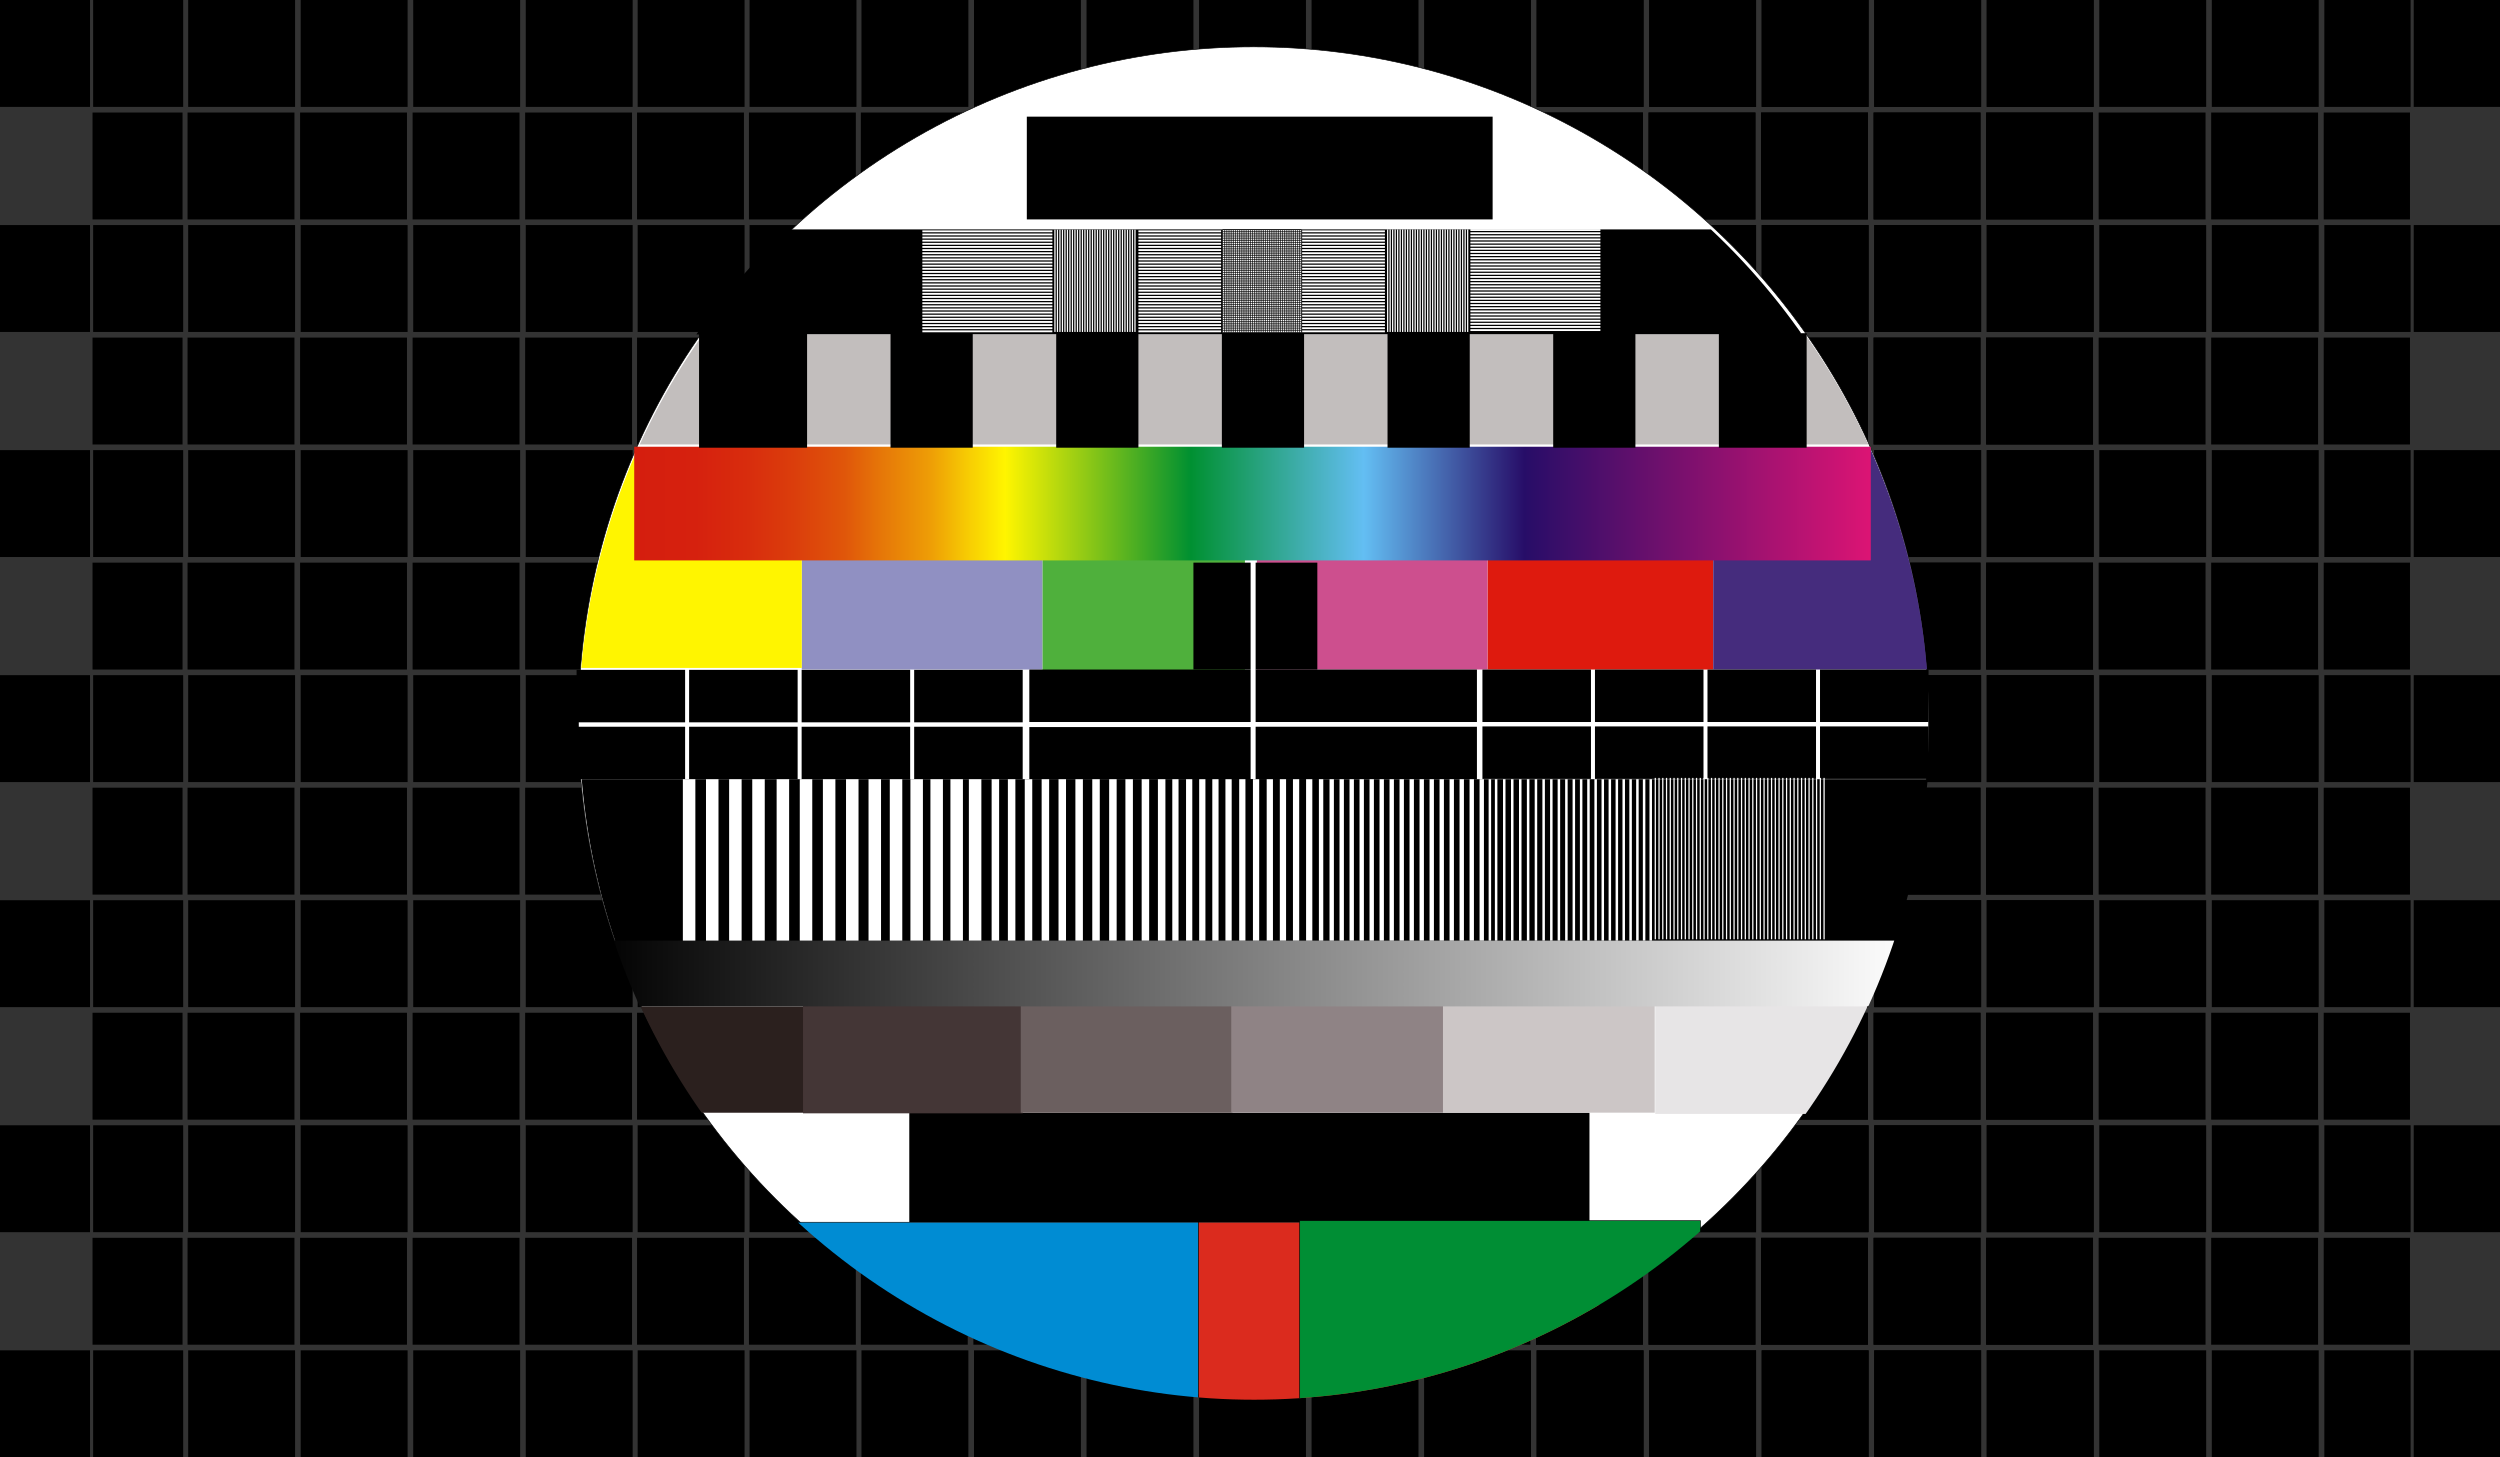 <svg id="Layer_1" data-name="Layer 1" xmlns="http://www.w3.org/2000/svg" xmlns:xlink="http://www.w3.org/1999/xlink" viewBox="0 0 3999 2331"><rect x="0" y="0" width="3999" height="2331" fill="#333333" stroke="none"/><defs><style>.cls-1,.cls-25,.cls-26,.cls-27,.cls-28,.cls-29,.cls-30,.cls-31,.cls-33{fill:none;}.cls-2,.cls-32{fill:#fff;}.cls-14,.cls-15,.cls-16,.cls-2,.cls-33{stroke:#000;}.cls-14,.cls-15,.cls-16,.cls-2,.cls-25,.cls-26,.cls-27,.cls-28,.cls-29,.cls-30,.cls-31,.cls-33{stroke-miterlimit:10;}.cls-3{clip-path:url(#clip-path);}.cls-4{clip-path:url(#clip-path-2);}.cls-5{clip-path:url(#clip-path-3);}.cls-6{fill:#9090c2;}.cls-7{fill:#fff500;}.cls-8{fill:#de1a0e;}.cls-9{fill:#452c7d;}.cls-10{fill:#4fb03c;}.cls-11{fill:#cd4f8e;}.cls-12{fill:url(#linear-gradient);}.cls-13{fill:#c2bebd;}.cls-14{fill:#008cd3;}.cls-15{fill:#db2b1e;}.cls-16{fill:#008e34;}.cls-17{fill:#2b201e;}.cls-18{fill:#443636;}.cls-19{fill:#6b5f5f;}.cls-20{fill:#8f8385;}.cls-21{fill:#ccc6c6;}.cls-22{fill:#e7e5e6;}.cls-23{clip-path:url(#clip-path-7);}.cls-24{fill:url(#linear-gradient-2);}.cls-25,.cls-26,.cls-27,.cls-28,.cls-29,.cls-30,.cls-31{stroke:#fff;}.cls-25{stroke-width:20px;}.cls-26{stroke-width:12px;}.cls-27{stroke-width:10px;}.cls-28{stroke-width:7px;}.cls-29{stroke-width:4px;}.cls-30{stroke-width:2px;}.cls-31{stroke-width:3px;}</style><clipPath id="clip-path" transform="translate(84.7 78.3)"><circle class="cls-1" cx="1922.3" cy="1080.7" r="1080"/></clipPath><clipPath id="clip-path-2" transform="translate(84.7 78.3)"><circle class="cls-1" cx="1913.5" cy="1076.7" r="1080"/></clipPath><clipPath id="clip-path-3" transform="translate(84.7 78.3)"><circle class="cls-1" cx="1921.3" cy="1080.7" r="1080"/></clipPath><linearGradient id="linear-gradient" x1="1014.5" y1="805.5" x2="2992.5" y2="805.5" gradientUnits="userSpaceOnUse"><stop offset="0" stop-color="#d51e0e"/><stop offset="0.05" stop-color="#d6210e"/><stop offset="0.09" stop-color="#d82c0d"/><stop offset="0.13" stop-color="#db3e0c"/><stop offset="0.17" stop-color="#e0560a"/><stop offset="0.2" stop-color="#e67708"/><stop offset="0.24" stop-color="#ee9e06"/><stop offset="0.27" stop-color="#f7cc03"/><stop offset="0.3" stop-color="#fff500"/><stop offset="0.45" stop-color="#009031"/><stop offset="0.59" stop-color="#63bef3"/><stop offset="0.72" stop-color="#270d68"/><stop offset="1" stop-color="#dc1474"/></linearGradient><clipPath id="clip-path-7" transform="translate(84.7 78.3)"><circle class="cls-1" cx="1921.3" cy="1083.2" r="1080"/></clipPath><linearGradient id="linear-gradient-2" x1="948.11" y1="1557.18" x2="3061.26" y2="1557.18" gradientUnits="userSpaceOnUse"><stop offset="0"/><stop offset="1" stop-color="#fff"/></linearGradient></defs><title>Vector_monoscope</title><rect x="148" y="180" width="144" height="171"/><rect x="300" y="180" width="171" height="171"/><rect x="480" y="180" width="171" height="171"/><rect x="660" y="180" width="171" height="171"/><rect x="840" y="180" width="171" height="171"/><rect x="1019" y="180" width="171" height="171"/><rect x="1198" y="180" width="171" height="171"/><rect x="1377" y="180" width="171" height="171"/><rect x="1557" y="180" width="171" height="171"/><rect x="2457" y="180" width="171" height="171"/><rect x="1737" y="180" width="171" height="171"/><rect x="2637" y="180" width="171" height="171"/><rect x="1917" y="180" width="171" height="171"/><rect x="2817" y="180" width="171" height="171"/><rect x="2097" y="180" width="171" height="171"/><rect x="2997" y="180" width="171" height="171"/><rect x="2277" y="180" width="171" height="171"/><rect x="3177" y="180" width="171" height="171"/><rect x="2457" y="180" width="171" height="171"/><rect x="2637" y="180" width="171" height="171"/><rect x="2817" y="180" width="171" height="171"/><rect x="2997" y="180" width="171" height="171"/><rect x="3177" y="180" width="171" height="171"/><rect x="3357" y="180" width="171" height="171"/><rect x="3537" y="180" width="171" height="171"/><rect x="3717" y="180" width="138" height="171"/><rect x="148" y="1260" width="144" height="171"/><rect x="300" y="1260" width="171" height="171"/><rect x="480" y="1260" width="171" height="171"/><rect x="660" y="1260" width="171" height="171"/><rect x="840" y="1260" width="171" height="171"/><rect x="1019" y="1260" width="171" height="171"/><rect x="1198" y="1260" width="171" height="171"/><rect x="1377" y="1260" width="171" height="171"/><rect x="1557" y="1260" width="171" height="171"/><rect x="2457" y="1260" width="171" height="171"/><rect x="1737" y="1260" width="171" height="171"/><rect x="2637" y="1260" width="171" height="171"/><rect x="1917" y="1260" width="171" height="171"/><rect x="2817" y="1260" width="171" height="171"/><rect x="2097" y="1260" width="171" height="171"/><rect x="2997" y="1260" width="171" height="171"/><rect x="2277" y="1260" width="171" height="171"/><rect x="3177" y="1260" width="171" height="171"/><rect x="2457" y="1260" width="171" height="171"/><rect x="2637" y="1260" width="171" height="171"/><rect x="2817" y="1260" width="171" height="171"/><rect x="2997" y="1260" width="171" height="171"/><rect x="3177" y="1260" width="171" height="171"/><rect x="3357" y="1260" width="171" height="171"/><rect x="3537" y="1260" width="171" height="171"/><rect x="3717" y="1260" width="138" height="171"/><rect x="148" y="540" width="144" height="171"/><rect x="300" y="540" width="171" height="171"/><rect x="480" y="540" width="171" height="171"/><rect x="660" y="540" width="171" height="171"/><rect x="840" y="540" width="171" height="171"/><rect x="1019" y="540" width="171" height="171"/><rect x="1198" y="540" width="171" height="171"/><rect x="1377" y="540" width="171" height="171"/><rect x="1557" y="540" width="171" height="171"/><rect x="2457" y="540" width="171" height="171"/><rect x="1737" y="540" width="171" height="171"/><rect x="2637" y="540" width="171" height="171"/><rect x="1917" y="540" width="171" height="171"/><rect x="2817" y="540" width="171" height="171"/><rect x="2097" y="540" width="171" height="171"/><rect x="2997" y="540" width="171" height="171"/><rect x="2277" y="540" width="171" height="171"/><rect x="3177" y="540" width="171" height="171"/><rect x="2457" y="540" width="171" height="171"/><rect x="2637" y="540" width="171" height="171"/><rect x="2817" y="540" width="171" height="171"/><rect x="2997" y="540" width="171" height="171"/><rect x="3177" y="540" width="171" height="171"/><rect x="3357" y="540" width="171" height="171"/><rect x="3537" y="540" width="171" height="171"/><rect x="3717" y="540" width="138" height="171"/><rect x="148" y="1620" width="144" height="171"/><rect x="300" y="1620" width="171" height="171"/><rect x="480" y="1620" width="171" height="171"/><rect x="660" y="1620" width="171" height="171"/><rect x="840" y="1620" width="171" height="171"/><rect x="1019" y="1620" width="171" height="171"/><rect x="1198" y="1620" width="171" height="171"/><rect x="1377" y="1620" width="171" height="171"/><rect x="1557" y="1620" width="171" height="171"/><rect x="2457" y="1620" width="171" height="171"/><rect x="1737" y="1620" width="171" height="171"/><rect x="2637" y="1620" width="171" height="171"/><rect x="1917" y="1620" width="171" height="171"/><rect x="2817" y="1620" width="171" height="171"/><rect x="2097" y="1620" width="171" height="171"/><rect x="2997" y="1620" width="171" height="171"/><rect x="2277" y="1620" width="171" height="171"/><rect x="3177" y="1620" width="171" height="171"/><rect x="2457" y="1620" width="171" height="171"/><rect x="2637" y="1620" width="171" height="171"/><rect x="2817" y="1620" width="171" height="171"/><rect x="2997" y="1620" width="171" height="171"/><rect x="3177" y="1620" width="171" height="171"/><rect x="3357" y="1620" width="171" height="171"/><rect x="3537" y="1620" width="171" height="171"/><rect x="3717" y="1620" width="138" height="171"/><rect x="148" y="900" width="144" height="171"/><rect x="300" y="900" width="171" height="171"/><rect x="480" y="900" width="171" height="171"/><rect x="660" y="900" width="171" height="171"/><rect x="840" y="900" width="171" height="171"/><rect x="1019" y="900" width="171" height="171"/><rect x="1198" y="900" width="171" height="171"/><rect x="1377" y="900" width="171" height="171"/><rect x="1557" y="900" width="171" height="171"/><rect x="2457" y="900" width="171" height="171"/><rect x="1737" y="900" width="171" height="171"/><rect x="2637" y="900" width="171" height="171"/><rect x="1917" y="900" width="171" height="171"/><rect x="2817" y="900" width="171" height="171"/><rect x="2097" y="900" width="171" height="171"/><rect x="2997" y="900" width="171" height="171"/><rect x="2277" y="900" width="171" height="171"/><rect x="3177" y="900" width="171" height="171"/><rect x="2457" y="900" width="171" height="171"/><rect x="2637" y="900" width="171" height="171"/><rect x="2817" y="900" width="171" height="171"/><rect x="2997" y="900" width="171" height="171"/><rect x="3177" y="900" width="171" height="171"/><rect x="3357" y="900" width="171" height="171"/><rect x="3537" y="900" width="171" height="171"/><rect x="3717" y="900" width="138" height="171"/><rect x="148" y="1980" width="144" height="171"/><rect x="300" y="1980" width="171" height="171"/><rect x="480" y="1980" width="171" height="171"/><rect x="660" y="1980" width="171" height="171"/><rect x="840" y="1980" width="171" height="171"/><rect x="1019" y="1980" width="171" height="171"/><rect x="1198" y="1980" width="171" height="171"/><rect x="1377" y="1980" width="171" height="171"/><rect x="1557" y="1980" width="171" height="171"/><rect x="2457" y="1980" width="171" height="171"/><rect x="1737" y="1980" width="171" height="171"/><rect x="2637" y="1980" width="171" height="171"/><rect x="1917" y="1980" width="171" height="171"/><rect x="2817" y="1980" width="171" height="171"/><rect x="2097" y="1980" width="171" height="171"/><rect x="2997" y="1980" width="171" height="171"/><rect x="2277" y="1980" width="171" height="171"/><rect x="3177" y="1980" width="171" height="171"/><rect x="2457" y="1980" width="171" height="171"/><rect x="2637" y="1980" width="171" height="171"/><rect x="2817" y="1980" width="171" height="171"/><rect x="2997" y="1980" width="171" height="171"/><rect x="3177" y="1980" width="171" height="171"/><rect x="3357" y="1980" width="171" height="171"/><rect x="3537" y="1980" width="171" height="171"/><rect x="3717" y="1980" width="138" height="171"/><rect x="149" width="144" height="171"/><rect width="144" height="171"/><rect x="301" width="171" height="171"/><rect x="481" width="171" height="171"/><rect x="661" width="171" height="171"/><rect x="841" width="171" height="171"/><rect x="1020" width="171" height="171"/><rect x="1199" width="171" height="171"/><rect x="1378" width="171" height="171"/><rect x="1558" width="171" height="171"/><rect x="2458" width="171" height="171"/><rect x="1738" width="171" height="171"/><rect x="2638" width="171" height="171"/><rect x="1918" width="171" height="171"/><rect x="2818" width="171" height="171"/><rect x="2098" width="171" height="171"/><rect x="2998" width="171" height="171"/><rect x="2278" width="171" height="171"/><rect x="3178" width="171" height="171"/><rect x="2458" width="171" height="171"/><rect x="2638" width="171" height="171"/><rect x="2818" width="171" height="171"/><rect x="2998" width="171" height="171"/><rect x="3178" width="171" height="171"/><rect x="3358" width="171" height="171"/><rect x="3538" width="171" height="171"/><rect x="3718" width="138" height="171"/><rect x="3861" width="138" height="171"/><rect x="149" y="1080" width="144" height="171"/><rect y="1080" width="144" height="171"/><rect x="301" y="1080" width="171" height="171"/><rect x="481" y="1080" width="171" height="171"/><rect x="661" y="1080" width="171" height="171"/><rect x="841" y="1080" width="171" height="171"/><rect x="1020" y="1080" width="171" height="171"/><rect x="1199" y="1080" width="171" height="171"/><rect x="1378" y="1080" width="171" height="171"/><rect x="1558" y="1080" width="171" height="171"/><rect x="2458" y="1080" width="171" height="171"/><rect x="1738" y="1080" width="171" height="171"/><rect x="2638" y="1080" width="171" height="171"/><rect x="1918" y="1080" width="171" height="171"/><rect x="2818" y="1080" width="171" height="171"/><rect x="2098" y="1080" width="171" height="171"/><rect x="2998" y="1080" width="171" height="171"/><rect x="2278" y="1080" width="171" height="171"/><rect x="3178" y="1080" width="171" height="171"/><rect x="2458" y="1080" width="171" height="171"/><rect x="2638" y="1080" width="171" height="171"/><rect x="2818" y="1080" width="171" height="171"/><rect x="2998" y="1080" width="171" height="171"/><rect x="3178" y="1080" width="171" height="171"/><rect x="3358" y="1080" width="171" height="171"/><rect x="3538" y="1080" width="171" height="171"/><rect x="3718" y="1080" width="138" height="171"/><rect x="3861" y="1080" width="138" height="171"/><rect x="149" y="360" width="144" height="171"/><rect y="360" width="144" height="171"/><rect x="301" y="360" width="171" height="171"/><rect x="481" y="360" width="171" height="171"/><rect x="661" y="360" width="171" height="171"/><rect x="841" y="360" width="171" height="171"/><rect x="1020" y="360" width="171" height="171"/><rect x="1199" y="360" width="171" height="171"/><rect x="1378" y="360" width="171" height="171"/><rect x="1558" y="360" width="171" height="171"/><rect x="2458" y="360" width="171" height="171"/><rect x="1738" y="360" width="171" height="171"/><rect x="2638" y="360" width="171" height="171"/><rect x="1918" y="360" width="171" height="171"/><rect x="2818" y="360" width="171" height="171"/><rect x="2098" y="360" width="171" height="171"/><rect x="2998" y="360" width="171" height="171"/><rect x="2278" y="360" width="171" height="171"/><rect x="3178" y="360" width="171" height="171"/><rect x="2458" y="360" width="171" height="171"/><rect x="2638" y="360" width="171" height="171"/><rect x="2818" y="360" width="171" height="171"/><rect x="2998" y="360" width="171" height="171"/><rect x="3178" y="360" width="171" height="171"/><rect x="3358" y="360" width="171" height="171"/><rect x="3538" y="360" width="171" height="171"/><rect x="3718" y="360" width="138" height="171"/><rect x="3861" y="360" width="138" height="171"/><rect x="149" y="1440" width="144" height="171"/><rect y="1440" width="144" height="171"/><rect x="301" y="1440" width="171" height="171"/><rect x="481" y="1440" width="171" height="171"/><rect x="661" y="1440" width="171" height="171"/><rect x="841" y="1440" width="171" height="171"/><rect x="1020" y="1440" width="171" height="171"/><rect x="1199" y="1440" width="171" height="171"/><rect x="1378" y="1440" width="171" height="171"/><rect x="1558" y="1440" width="171" height="171"/><rect x="2458" y="1440" width="171" height="171"/><rect x="1738" y="1440" width="171" height="171"/><rect x="2638" y="1440" width="171" height="171"/><rect x="1918" y="1440" width="171" height="171"/><rect x="2818" y="1440" width="171" height="171"/><rect x="2098" y="1440" width="171" height="171"/><rect x="2998" y="1440" width="171" height="171"/><rect x="2278" y="1440" width="171" height="171"/><rect x="3178" y="1440" width="171" height="171"/><rect x="2458" y="1440" width="171" height="171"/><rect x="2638" y="1440" width="171" height="171"/><rect x="2818" y="1440" width="171" height="171"/><rect x="2998" y="1440" width="171" height="171"/><rect x="3178" y="1440" width="171" height="171"/><rect x="3358" y="1440" width="171" height="171"/><rect x="3538" y="1440" width="171" height="171"/><rect x="3718" y="1440" width="138" height="171"/><rect x="3861" y="1440" width="138" height="171"/><rect x="149" y="720" width="144" height="171"/><rect y="720" width="144" height="171"/><rect x="301" y="720" width="171" height="171"/><rect x="481" y="720" width="171" height="171"/><rect x="661" y="720" width="171" height="171"/><rect x="841" y="720" width="171" height="171"/><rect x="1020" y="720" width="171" height="171"/><rect x="1199" y="720" width="171" height="171"/><rect x="1378" y="720" width="171" height="171"/><rect x="1558" y="720" width="171" height="171"/><rect x="2458" y="720" width="171" height="171"/><rect x="1738" y="720" width="171" height="171"/><rect x="2638" y="720" width="171" height="171"/><rect x="1918" y="720" width="171" height="171"/><rect x="2818" y="720" width="171" height="171"/><rect x="2098" y="720" width="171" height="171"/><rect x="2998" y="720" width="171" height="171"/><rect x="2278" y="720" width="171" height="171"/><rect x="3178" y="720" width="171" height="171"/><rect x="2458" y="720" width="171" height="171"/><rect x="2638" y="720" width="171" height="171"/><rect x="2818" y="720" width="171" height="171"/><rect x="2998" y="720" width="171" height="171"/><rect x="3178" y="720" width="171" height="171"/><rect x="3358" y="720" width="171" height="171"/><rect x="3538" y="720" width="171" height="171"/><rect x="3718" y="720" width="138" height="171"/><rect x="3861" y="720" width="138" height="171"/><rect x="149" y="1800" width="144" height="171"/><rect y="1800" width="144" height="171"/><rect x="301" y="1800" width="171" height="171"/><rect x="481" y="1800" width="171" height="171"/><rect x="661" y="1800" width="171" height="171"/><rect x="841" y="1800" width="171" height="171"/><rect x="1020" y="1800" width="171" height="171"/><rect x="1199" y="1800" width="171" height="171"/><rect x="1378" y="1800" width="171" height="171"/><rect x="1558" y="1800" width="171" height="171"/><rect x="2458" y="1800" width="171" height="171"/><rect x="1738" y="1800" width="171" height="171"/><rect x="2638" y="1800" width="171" height="171"/><rect x="1918" y="1800" width="171" height="171"/><rect x="2818" y="1800" width="171" height="171"/><rect x="2098" y="1800" width="171" height="171"/><rect x="2998" y="1800" width="171" height="171"/><rect x="2278" y="1800" width="171" height="171"/><rect x="3178" y="1800" width="171" height="171"/><rect x="2458" y="1800" width="171" height="171"/><rect x="2638" y="1800" width="171" height="171"/><rect x="2818" y="1800" width="171" height="171"/><rect x="2998" y="1800" width="171" height="171"/><rect x="3178" y="1800" width="171" height="171"/><rect x="3358" y="1800" width="171" height="171"/><rect x="3538" y="1800" width="171" height="171"/><rect x="3718" y="1800" width="138" height="171"/><rect x="3861" y="1800" width="138" height="171"/><rect x="149" y="2160" width="144" height="171"/><rect y="2160" width="144" height="171"/><rect x="301" y="2160" width="171" height="171"/><rect x="481" y="2160" width="171" height="171"/><rect x="661" y="2160" width="171" height="171"/><rect x="841" y="2160" width="171" height="171"/><rect x="1020" y="2160" width="171" height="171"/><rect x="1199" y="2160" width="171" height="171"/><rect x="1378" y="2160" width="171" height="171"/><rect x="1558" y="2160" width="171" height="171"/><rect x="2458" y="2160" width="171" height="171"/><rect x="1738" y="2160" width="171" height="171"/><rect x="2638" y="2160" width="171" height="171"/><rect x="1918" y="2160" width="171" height="171"/><rect x="2818" y="2160" width="171" height="171"/><rect x="2098" y="2160" width="171" height="171"/><rect x="2998" y="2160" width="171" height="171"/><rect x="2278" y="2160" width="171" height="171"/><rect x="3178" y="2160" width="171" height="171"/><rect x="2458" y="2160" width="171" height="171"/><rect x="2638" y="2160" width="171" height="171"/><rect x="2818" y="2160" width="171" height="171"/><rect x="2998" y="2160" width="171" height="171"/><rect x="3178" y="2160" width="171" height="171"/><rect x="3358" y="2160" width="171" height="171"/><rect x="3538" y="2160" width="171" height="171"/><rect x="3718" y="2160" width="138" height="171"/><rect x="3861" y="2160" width="138" height="171"/><circle class="cls-2" cx="2005.2" cy="1154.9" r="1080"/><g class="cls-3"><rect x="923.3" y="1246.4" width="2163.7" height="274.82"/></g><rect id="Upper_rectangle" data-name="Upper rectangle" x="1642.5" y="186.6" width="745.1" height="164.37"/><rect id="Bottom_rectangle" data-name="Bottom rectangle" x="1454.5" y="1780" width="1088" height="175.05"/><g class="cls-4"><rect id="Top_lines" data-name="Top lines" x="1098" y="366.9" width="1782.4" height="168.09"/></g><g class="cls-5"><g id="Middle_colors" data-name="Middle colors"><rect class="cls-6" x="1282.5" y="718.1" width="385.2" height="352.85"/><rect class="cls-7" x="897.3" y="715.6" width="385.2" height="352.85"/><rect class="cls-8" x="2379.4" y="718.1" width="361.1" height="352.85"/><rect class="cls-9" x="2740.5" y="718.1" width="361.1" height="352.85"/><rect class="cls-10" x="1667.7" y="723.6" width="323.7" height="352.85"/><rect class="cls-11" x="2010.5" y="718.1" width="368.8" height="352.85"/></g></g><g id="Middle"><rect x="2008.5" y="1162.5" width="354" height="83.93"/><rect x="2008.5" y="1071" width="354" height="83.93"/><rect x="1646.5" y="1071" width="354" height="83.93"/><rect x="1646.5" y="1163" width="354" height="83.93"/><rect x="1909" y="900" width="91.5" height="171"/><rect x="2008.5" y="900" width="98.7" height="171"/><rect x="2371.3" y="1071" width="173.6" height="83.93"/><rect x="2731.3" y="1071" width="173.6" height="83.93"/><rect x="2551.3" y="1071" width="173.6" height="83.93"/><rect x="2911.3" y="1071" width="173.6" height="83.93"/><rect x="2371.3" y="1162" width="173.6" height="83.93"/><rect x="2731.3" y="1162" width="173.6" height="83.93"/><rect x="2551.3" y="1162" width="173.6" height="83.93"/><rect x="2911.3" y="1162" width="173.6" height="83.93"/><rect x="922.3" y="1071.5" width="173.6" height="83.93"/><rect x="1282.3" y="1071.5" width="173.6" height="83.93"/><rect x="1102.3" y="1071.5" width="173.6" height="83.93"/><rect x="1462.3" y="1071.5" width="173.6" height="83.93"/><rect x="922.3" y="1162.5" width="173.6" height="83.93"/><rect x="1282.3" y="1162.5" width="173.6" height="83.93"/><rect x="1102.3" y="1162.5" width="173.6" height="83.93"/><rect x="1462.3" y="1162.5" width="173.6" height="83.93"/><rect x="1906.6" y="1246.4" width="203.2" height="170.62"/></g><rect id="Upper_Gradient" data-name="Upper Gradient" class="cls-12" x="1014.5" y="714.6" width="1978" height="181.85"/><g class="cls-5"><rect class="cls-13" x="999" y="535" width="2014" height="176"/></g><g class="cls-5"><g id="RGB_Bottom" data-name="RGB Bottom"><rect class="cls-14" x="1276" y="1955.1" width="641" height="286.45"/><rect class="cls-15" x="1917" y="1955.1" width="641" height="286.45"/><rect class="cls-16" x="2079" y="1952.6" width="641" height="286.45"/></g></g><g class="cls-5"><rect class="cls-17" x="962.5" y="1609.8" width="328.5" height="170.18"/><rect class="cls-18" x="1284.5" y="1600.9" width="351.5" height="179.94"/><rect class="cls-19" x="1632.8" y="1600.1" width="338.7" height="179.94"/><rect class="cls-20" x="1969.5" y="1599.9" width="338.7" height="179.94"/><rect class="cls-21" x="2308.2" y="1599.9" width="338.7" height="179.94"/><rect class="cls-22" x="2647.7" y="1601.9" width="338.7" height="179.94"/></g><g id="Bottom_Gradient" data-name="Bottom Gradient"><g class="cls-23"><rect class="cls-24" x="948.1" y="1504.6" width="2113.2" height="105.26"/></g></g><g id="Number_row" data-name="Number row"><rect x="1118.2" y="533" width="172.8" height="183.15"/><rect x="1424.5" y="533" width="131.5" height="183.15"/><rect x="1689.5" y="533" width="131.5" height="183.15"/><rect x="1954.5" y="533" width="131.5" height="183.15"/><rect x="2219.5" y="533" width="131.5" height="183.15"/><rect x="2484.5" y="533" width="131.5" height="183.15"/><rect x="2749.5" y="533" width="140.4" height="183.15"/></g><line class="cls-25" x1="1102.3" y1="1246.4" x2="1102.3" y2="1504.6"/><line class="cls-25" x1="1399.3" y1="1246.4" x2="1399.3" y2="1504.6"/><line class="cls-25" x1="1252.3" y1="1246.4" x2="1252.3" y2="1504.6"/><line class="cls-25" x1="1530.3" y1="1246.4" x2="1530.3" y2="1504.6"/><line class="cls-25" x1="1139.3" y1="1246.4" x2="1139.3" y2="1504.6"/><line class="cls-25" x1="1433.3" y1="1246.4" x2="1433.3" y2="1504.6"/><line class="cls-25" x1="1289.3" y1="1246.4" x2="1289.3" y2="1504.6"/><line class="cls-25" x1="1176.3" y1="1246.4" x2="1176.3" y2="1504.6"/><line class="cls-25" x1="1466.3" y1="1246.4" x2="1466.3" y2="1504.6"/><line class="cls-25" x1="1326.3" y1="1246.4" x2="1326.3" y2="1504.6"/><line class="cls-25" x1="1559.8" y1="1246.4" x2="1559.8" y2="1504.6"/><line class="cls-26" x1="1592.2" y1="1246.4" x2="1592.2" y2="1504.6"/><line class="cls-26" x1="1618.2" y1="1246.4" x2="1618.2" y2="1504.6"/><line class="cls-26" x1="1645.2" y1="1246.4" x2="1645.2" y2="1504.6"/><line class="cls-26" x1="1672.2" y1="1246.4" x2="1672.2" y2="1504.6"/><line class="cls-26" x1="1699.2" y1="1246.4" x2="1699.2" y2="1504.6"/><line class="cls-26" x1="1726.2" y1="1246.4" x2="1726.2" y2="1504.6"/><line class="cls-26" x1="1753.2" y1="1246.4" x2="1753.2" y2="1504.6"/><line class="cls-26" x1="1780.2" y1="1246.4" x2="1780.2" y2="1504.6"/><line class="cls-26" x1="1806.2" y1="1246.4" x2="1806.2" y2="1504.6"/><line class="cls-26" x1="1832.2" y1="1246.4" x2="1832.2" y2="1504.6"/><line class="cls-26" x1="1858.2" y1="1246.4" x2="1858.2" y2="1504.6"/><line class="cls-27" x1="1880.2" y1="1246.4" x2="1880.2" y2="1504.6"/><line class="cls-27" x1="1902.2" y1="1246.4" x2="1902.2" y2="1504.6"/><line class="cls-27" x1="1923.2" y1="1246.4" x2="1923.2" y2="1504.6"/><line class="cls-27" x1="1944.2" y1="1246.4" x2="1944.2" y2="1504.6"/><line class="cls-27" x1="1965.2" y1="1246.4" x2="1965.2" y2="1504.6"/><line class="cls-27" x1="1987.2" y1="1246.4" x2="1987.2" y2="1504.6"/><line class="cls-27" x1="2009.2" y1="1246.4" x2="2009.2" y2="1504.6"/><line class="cls-27" x1="2031.2" y1="1246.4" x2="2031.2" y2="1504.6"/><line class="cls-27" x1="2052.2" y1="1246.4" x2="2052.2" y2="1504.6"/><line class="cls-27" x1="2073.2" y1="1246.4" x2="2073.2" y2="1504.6"/><line class="cls-27" x1="2094.2" y1="1246.4" x2="2094.2" y2="1504.6"/><line class="cls-28" x1="2113.2" y1="1246.4" x2="2113.2" y2="1504.6"/><line class="cls-28" x1="2130.2" y1="1246.4" x2="2130.2" y2="1504.6"/><line class="cls-28" x1="2146.2" y1="1246.4" x2="2146.2" y2="1504.6"/><line class="cls-28" x1="2162.2" y1="1246.4" x2="2162.2" y2="1504.6"/><line class="cls-28" x1="2178.2" y1="1246.4" x2="2178.2" y2="1504.6"/><line class="cls-28" x1="2194.2" y1="1246.4" x2="2194.2" y2="1504.6"/><line class="cls-28" x1="2210.2" y1="1246.4" x2="2210.2" y2="1504.6"/><line class="cls-28" x1="2226.2" y1="1246.4" x2="2226.2" y2="1504.6"/><line class="cls-28" x1="2242.2" y1="1246.4" x2="2242.2" y2="1504.6"/><line class="cls-28" x1="2258.2" y1="1246.4" x2="2258.2" y2="1504.6"/><line class="cls-28" x1="2274.2" y1="1246.4" x2="2274.2" y2="1504.6"/><line class="cls-28" x1="2290.2" y1="1246.4" x2="2290.2" y2="1504.6"/><line class="cls-28" x1="2306.2" y1="1246.4" x2="2306.2" y2="1504.6"/><line class="cls-28" x1="2322.2" y1="1246.4" x2="2322.2" y2="1504.6"/><line class="cls-28" x1="2338.2" y1="1246.4" x2="2338.2" y2="1504.6"/><line class="cls-28" x1="2354.2" y1="1246.4" x2="2354.2" y2="1504.6"/><line class="cls-28" x1="2370.2" y1="1246.4" x2="2370.2" y2="1504.6"/><line class="cls-29" x1="2383.2" y1="1246.4" x2="2383.2" y2="1504.6"/><line class="cls-29" x1="2640.5" y1="1246.4" x2="2640.5" y2="1504.6"/><line class="cls-29" x1="2629.9" y1="1246.4" x2="2629.9" y2="1504.6"/><line class="cls-29" x1="2619.2" y1="1246.4" x2="2619.2" y2="1504.6"/><line class="cls-29" x1="2608.3" y1="1246.4" x2="2608.3" y2="1504.6"/><line class="cls-29" x1="2597.3" y1="1246.4" x2="2597.3" y2="1504.6"/><line class="cls-29" x1="2586.3" y1="1246.4" x2="2586.3" y2="1504.6"/><line class="cls-29" x1="2575.1" y1="1246.4" x2="2575.1" y2="1504.6"/><line class="cls-29" x1="2563.8" y1="1246.4" x2="2563.8" y2="1504.6"/><line class="cls-29" x1="2552.4" y1="1246.4" x2="2552.4" y2="1504.6"/><line class="cls-29" x1="2540.9" y1="1246.4" x2="2540.9" y2="1504.6"/><line class="cls-29" x1="2529.2" y1="1246.4" x2="2529.2" y2="1504.6"/><line class="cls-29" x1="2517.5" y1="1246.4" x2="2517.5" y2="1504.6"/><line class="cls-29" x1="2505.6" y1="1246.4" x2="2505.6" y2="1504.6"/><line class="cls-29" x1="2493.6" y1="1246.4" x2="2493.6" y2="1504.6"/><line class="cls-29" x1="2481.5" y1="1246.4" x2="2481.5" y2="1504.6"/><line class="cls-29" x1="2469.2" y1="1246.4" x2="2469.2" y2="1504.6"/><line class="cls-29" x1="2456.9" y1="1246.4" x2="2456.9" y2="1504.6"/><line class="cls-29" x1="2444.4" y1="1246.4" x2="2444.4" y2="1504.6"/><line class="cls-29" x1="2431.8" y1="1246.4" x2="2431.8" y2="1504.6"/><line class="cls-29" x1="2419" y1="1246.4" x2="2419" y2="1504.6"/><line class="cls-29" x1="2406.2" y1="1246.4" x2="2406.2" y2="1504.6"/><line class="cls-29" x1="2393.2" y1="1246.4" x2="2393.2" y2="1504.6"/><line class="cls-25" x1="1213.3" y1="1246.4" x2="1213.3" y2="1504.6"/><line class="cls-25" x1="1498.3" y1="1246.4" x2="1498.3" y2="1504.6"/><line class="cls-25" x1="1363.3" y1="1246.4" x2="1363.3" y2="1504.6"/><line class="cls-30" x1="2917.8" y1="1244.3" x2="2917.8" y2="1502.5"/><line class="cls-30" x1="2911.8" y1="1244.3" x2="2911.8" y2="1502.5"/><line class="cls-30" x1="2905.8" y1="1244.3" x2="2905.8" y2="1502.5"/><line class="cls-30" x1="2899.8" y1="1244.3" x2="2899.8" y2="1502.5"/><line class="cls-30" x1="2893.8" y1="1244.3" x2="2893.8" y2="1502.5"/><line class="cls-30" x1="2887.8" y1="1244.3" x2="2887.8" y2="1502.5"/><line class="cls-30" x1="2881.8" y1="1244.3" x2="2881.8" y2="1502.5"/><line class="cls-30" x1="2875.8" y1="1244.3" x2="2875.8" y2="1502.5"/><line class="cls-30" x1="2869.8" y1="1244.3" x2="2869.8" y2="1502.5"/><line class="cls-30" x1="2863.8" y1="1244.3" x2="2863.8" y2="1502.5"/><line class="cls-30" x1="2857.8" y1="1244.3" x2="2857.8" y2="1502.5"/><line class="cls-30" x1="2851.8" y1="1244.3" x2="2851.8" y2="1502.5"/><line class="cls-30" x1="2845.8" y1="1244.3" x2="2845.8" y2="1502.5"/><line class="cls-30" x1="2839.8" y1="1244.3" x2="2839.8" y2="1502.5"/><line class="cls-30" x1="2833.8" y1="1244.3" x2="2833.8" y2="1502.5"/><line class="cls-30" x1="2827.8" y1="1244.3" x2="2827.8" y2="1502.5"/><line class="cls-30" x1="2821.8" y1="1244.3" x2="2821.8" y2="1502.5"/><line class="cls-30" x1="2815.8" y1="1244.3" x2="2815.8" y2="1502.5"/><line class="cls-30" x1="2809.8" y1="1244.3" x2="2809.8" y2="1502.5"/><line class="cls-30" x1="2803.8" y1="1244.3" x2="2803.8" y2="1502.5"/><line class="cls-30" x1="2797.8" y1="1244.3" x2="2797.8" y2="1502.5"/><line class="cls-30" x1="2791.8" y1="1244.3" x2="2791.8" y2="1502.5"/><line class="cls-30" x1="2785.8" y1="1244.3" x2="2785.8" y2="1502.5"/><line class="cls-30" x1="2779.8" y1="1244.3" x2="2779.8" y2="1502.5"/><line class="cls-30" x1="2773.8" y1="1244.3" x2="2773.8" y2="1502.5"/><line class="cls-30" x1="2767.8" y1="1244.3" x2="2767.8" y2="1502.5"/><line class="cls-30" x1="2761.8" y1="1244.3" x2="2761.8" y2="1502.5"/><line class="cls-30" x1="2755.8" y1="1244.3" x2="2755.8" y2="1502.5"/><line class="cls-30" x1="2749.8" y1="1244.3" x2="2749.8" y2="1502.5"/><line class="cls-30" x1="2743.8" y1="1244.3" x2="2743.8" y2="1502.5"/><line class="cls-30" x1="2737.8" y1="1244.3" x2="2737.8" y2="1502.5"/><line class="cls-30" x1="2731.8" y1="1244.3" x2="2731.8" y2="1502.5"/><line class="cls-30" x1="2725.8" y1="1244.3" x2="2725.8" y2="1502.5"/><line class="cls-30" x1="2719.8" y1="1244.3" x2="2719.8" y2="1502.5"/><line class="cls-30" x1="2713.8" y1="1244.3" x2="2713.8" y2="1502.5"/><line class="cls-30" x1="2707.8" y1="1244.3" x2="2707.8" y2="1502.5"/><line class="cls-30" x1="2701.8" y1="1244.3" x2="2701.8" y2="1502.5"/><line class="cls-30" x1="2695.8" y1="1244.3" x2="2695.8" y2="1502.5"/><line class="cls-30" x1="2689.8" y1="1244.3" x2="2689.8" y2="1502.5"/><line class="cls-30" x1="2683.8" y1="1244.3" x2="2683.8" y2="1502.5"/><line class="cls-30" x1="2677.8" y1="1244.3" x2="2677.8" y2="1502.5"/><line class="cls-30" x1="2671.8" y1="1244.3" x2="2671.8" y2="1502.5"/><line class="cls-30" x1="2665.8" y1="1244.3" x2="2665.8" y2="1502.5"/><line class="cls-30" x1="2659.8" y1="1244.3" x2="2659.8" y2="1502.5"/><line class="cls-30" x1="2653.8" y1="1244.3" x2="2653.8" y2="1502.5"/><line class="cls-30" x1="2647.8" y1="1244.3" x2="2647.8" y2="1502.5"/><line class="cls-31" x1="1475.4" y1="530" x2="1683.4" y2="530"/><line class="cls-31" x1="1475.4" y1="525" x2="1683.4" y2="525"/><line class="cls-31" x1="1475.4" y1="520" x2="1683.4" y2="520"/><line class="cls-31" x1="1475.4" y1="515" x2="1683.4" y2="515"/><line class="cls-31" x1="1475.4" y1="510" x2="1683.4" y2="510"/><line class="cls-31" x1="1475.4" y1="505" x2="1683.4" y2="505"/><line class="cls-31" x1="1475.4" y1="500" x2="1683.4" y2="500"/><line class="cls-31" x1="1475.4" y1="495" x2="1683.4" y2="495"/><line class="cls-31" x1="1475.4" y1="490" x2="1683.4" y2="490"/><line class="cls-31" x1="1475.4" y1="485" x2="1683.4" y2="485"/><line class="cls-31" x1="1475.4" y1="480" x2="1683.4" y2="480"/><line class="cls-31" x1="1475.4" y1="475" x2="1683.4" y2="475"/><line class="cls-31" x1="1475.4" y1="470" x2="1683.4" y2="470"/><line class="cls-31" x1="1475.4" y1="465" x2="1683.4" y2="465"/><line class="cls-31" x1="1475.4" y1="460" x2="1683.4" y2="460"/><line class="cls-31" x1="1475.4" y1="455" x2="1683.4" y2="455"/><line class="cls-31" x1="1475.4" y1="450" x2="1683.4" y2="450"/><line class="cls-31" x1="1475.4" y1="445" x2="1683.4" y2="445"/><line class="cls-31" x1="1475.4" y1="440" x2="1683.4" y2="440"/><line class="cls-31" x1="1475.4" y1="435" x2="1683.4" y2="435"/><line class="cls-31" x1="1475.4" y1="430" x2="1683.4" y2="430"/><line class="cls-31" x1="1475.4" y1="425" x2="1683.4" y2="425"/><line class="cls-31" x1="1475.4" y1="420" x2="1683.4" y2="420"/><line class="cls-31" x1="1475.4" y1="415" x2="1683.4" y2="415"/><line class="cls-31" x1="1475.4" y1="410" x2="1683.4" y2="410"/><line class="cls-31" x1="1475.4" y1="405" x2="1683.4" y2="405"/><line class="cls-31" x1="1475.4" y1="400" x2="1683.4" y2="400"/><line class="cls-31" x1="1475.4" y1="395" x2="1683.4" y2="395"/><line class="cls-31" x1="1475.4" y1="390" x2="1683.4" y2="390"/><line class="cls-31" x1="1475.4" y1="385" x2="1683.4" y2="385"/><line class="cls-31" x1="1475.4" y1="380" x2="1683.4" y2="380"/><line class="cls-31" x1="1475.4" y1="375" x2="1683.4" y2="375"/><line class="cls-31" x1="1475.4" y1="370" x2="1683.4" y2="370"/><line class="cls-31" x1="2352" y1="528" x2="2560" y2="528"/><line class="cls-31" x1="2352" y1="523" x2="2560" y2="523"/><line class="cls-31" x1="2352" y1="518" x2="2560" y2="518"/><line class="cls-31" x1="2352" y1="513" x2="2560" y2="513"/><line class="cls-31" x1="2352" y1="508" x2="2560" y2="508"/><line class="cls-31" x1="2352" y1="503" x2="2560" y2="503"/><line class="cls-31" x1="2352" y1="498" x2="2560" y2="498"/><line class="cls-31" x1="2352" y1="493" x2="2560" y2="493"/><line class="cls-31" x1="2352" y1="488" x2="2560" y2="488"/><line class="cls-31" x1="2352" y1="483" x2="2560" y2="483"/><line class="cls-31" x1="2352" y1="478" x2="2560" y2="478"/><line class="cls-31" x1="2352" y1="473" x2="2560" y2="473"/><line class="cls-31" x1="2352" y1="468" x2="2560" y2="468"/><line class="cls-31" x1="2352" y1="463" x2="2560" y2="463"/><line class="cls-31" x1="2352" y1="458" x2="2560" y2="458"/><line class="cls-31" x1="2352" y1="453" x2="2560" y2="453"/><line class="cls-31" x1="2352" y1="448" x2="2560" y2="448"/><line class="cls-31" x1="2352" y1="443" x2="2560" y2="443"/><line class="cls-31" x1="2352" y1="438" x2="2560" y2="438"/><line class="cls-31" x1="2352" y1="433" x2="2560" y2="433"/><line class="cls-31" x1="2352" y1="428" x2="2560" y2="428"/><line class="cls-31" x1="2352" y1="423" x2="2560" y2="423"/><line class="cls-31" x1="2352" y1="418" x2="2560" y2="418"/><line class="cls-31" x1="2352" y1="413" x2="2560" y2="413"/><line class="cls-31" x1="2352" y1="408" x2="2560" y2="408"/><line class="cls-31" x1="2352" y1="403" x2="2560" y2="403"/><line class="cls-31" x1="2352" y1="398" x2="2560" y2="398"/><line class="cls-31" x1="2352" y1="393" x2="2560" y2="393"/><line class="cls-31" x1="2352" y1="388" x2="2560" y2="388"/><line class="cls-31" x1="2352" y1="383" x2="2560" y2="383"/><line class="cls-31" x1="2352" y1="378" x2="2560" y2="378"/><line class="cls-31" x1="2352" y1="373" x2="2560" y2="373"/><line class="cls-31" x1="2352" y1="368" x2="2560" y2="368"/><line class="cls-31" x1="1821" y1="530" x2="1953.3" y2="530"/><line class="cls-31" x1="1821" y1="525" x2="1953.3" y2="525"/><line class="cls-31" x1="1821" y1="520" x2="1953.3" y2="520"/><line class="cls-31" x1="1821" y1="515" x2="1953.3" y2="515"/><line class="cls-31" x1="1821" y1="510" x2="1953.3" y2="510"/><line class="cls-31" x1="1821" y1="505" x2="1953.3" y2="505"/><line class="cls-31" x1="1821" y1="500" x2="1953.3" y2="500"/><line class="cls-31" x1="1821" y1="495" x2="1953.3" y2="495"/><line class="cls-31" x1="1821" y1="490" x2="1953.3" y2="490"/><line class="cls-31" x1="1821" y1="485" x2="1953.3" y2="485"/><line class="cls-31" x1="1821" y1="480" x2="1953.3" y2="480"/><line class="cls-31" x1="1821" y1="475" x2="1953.3" y2="475"/><line class="cls-31" x1="1821" y1="470" x2="1953.3" y2="470"/><line class="cls-31" x1="1821" y1="465" x2="1953.3" y2="465"/><line class="cls-31" x1="1821" y1="460" x2="1953.3" y2="460"/><line class="cls-31" x1="1821" y1="455" x2="1953.3" y2="455"/><line class="cls-31" x1="1821" y1="450" x2="1953.3" y2="450"/><line class="cls-31" x1="1821" y1="445" x2="1953.3" y2="445"/><line class="cls-31" x1="1821" y1="440" x2="1953.3" y2="440"/><line class="cls-31" x1="1821" y1="435" x2="1953.3" y2="435"/><line class="cls-31" x1="1821" y1="430" x2="1953.3" y2="430"/><line class="cls-31" x1="1821" y1="425" x2="1953.3" y2="425"/><line class="cls-31" x1="1821" y1="420" x2="1953.3" y2="420"/><line class="cls-31" x1="1821" y1="415" x2="1953.3" y2="415"/><line class="cls-31" x1="1821" y1="410" x2="1953.3" y2="410"/><line class="cls-31" x1="1821" y1="405" x2="1953.3" y2="405"/><line class="cls-31" x1="1821" y1="400" x2="1953.3" y2="400"/><line class="cls-31" x1="1821" y1="395" x2="1953.3" y2="395"/><line class="cls-31" x1="1821" y1="390" x2="1953.3" y2="390"/><line class="cls-31" x1="1821" y1="385" x2="1953.3" y2="385"/><line class="cls-31" x1="1821" y1="380" x2="1953.3" y2="380"/><line class="cls-31" x1="1821" y1="375" x2="1953.3" y2="375"/><line class="cls-31" x1="1821" y1="370" x2="1953.3" y2="370"/><line class="cls-31" x1="2082.9" y1="530" x2="2215.3" y2="530"/><line class="cls-31" x1="2082.9" y1="525" x2="2215.3" y2="525"/><line class="cls-31" x1="2082.9" y1="520" x2="2215.3" y2="520"/><line class="cls-31" x1="2082.9" y1="515" x2="2215.3" y2="515"/><line class="cls-31" x1="2082.9" y1="510" x2="2215.3" y2="510"/><line class="cls-31" x1="2082.9" y1="505" x2="2215.3" y2="505"/><line class="cls-31" x1="2082.9" y1="500" x2="2215.3" y2="500"/><line class="cls-31" x1="2082.9" y1="495" x2="2215.3" y2="495"/><line class="cls-31" x1="2082.9" y1="490" x2="2215.3" y2="490"/><line class="cls-31" x1="2082.9" y1="485" x2="2215.3" y2="485"/><line class="cls-31" x1="2082.9" y1="480" x2="2215.3" y2="480"/><line class="cls-31" x1="2082.9" y1="475" x2="2215.3" y2="475"/><line class="cls-31" x1="2082.9" y1="470" x2="2215.3" y2="470"/><line class="cls-31" x1="2082.9" y1="465" x2="2215.3" y2="465"/><line class="cls-31" x1="2082.9" y1="460" x2="2215.3" y2="460"/><line class="cls-31" x1="2082.9" y1="455" x2="2215.3" y2="455"/><line class="cls-31" x1="2082.9" y1="450" x2="2215.3" y2="450"/><line class="cls-31" x1="2082.9" y1="445" x2="2215.3" y2="445"/><line class="cls-31" x1="2082.9" y1="440" x2="2215.3" y2="440"/><line class="cls-31" x1="2082.9" y1="435" x2="2215.3" y2="435"/><line class="cls-31" x1="2082.9" y1="430" x2="2215.3" y2="430"/><line class="cls-31" x1="2082.9" y1="425" x2="2215.3" y2="425"/><line class="cls-31" x1="2082.9" y1="420" x2="2215.3" y2="420"/><line class="cls-31" x1="2082.9" y1="415" x2="2215.3" y2="415"/><line class="cls-31" x1="2082.9" y1="410" x2="2215.3" y2="410"/><line class="cls-31" x1="2082.9" y1="405" x2="2215.3" y2="405"/><line class="cls-31" x1="2082.9" y1="400" x2="2215.3" y2="400"/><line class="cls-31" x1="2082.9" y1="395" x2="2215.3" y2="395"/><line class="cls-31" x1="2082.9" y1="390" x2="2215.3" y2="390"/><line class="cls-31" x1="2082.9" y1="385" x2="2215.3" y2="385"/><line class="cls-31" x1="2082.9" y1="380" x2="2215.3" y2="380"/><line class="cls-31" x1="2082.9" y1="375" x2="2215.3" y2="375"/><line class="cls-31" x1="2082.9" y1="370" x2="2215.3" y2="370"/><line class="cls-30" x1="1815.5" y1="367.4" x2="1815.5" y2="531"/><line class="cls-30" x1="1811.5" y1="367.4" x2="1811.5" y2="531"/><line class="cls-30" x1="1807.5" y1="367.4" x2="1807.5" y2="531"/><line class="cls-30" x1="1803.5" y1="367.4" x2="1803.5" y2="531"/><line class="cls-30" x1="1799.5" y1="367.4" x2="1799.5" y2="531"/><line class="cls-30" x1="1795.5" y1="367.4" x2="1795.5" y2="531"/><line class="cls-30" x1="1791.5" y1="367.4" x2="1791.5" y2="531"/><line class="cls-30" x1="1787.5" y1="367.4" x2="1787.5" y2="531"/><line class="cls-30" x1="1783.5" y1="367.4" x2="1783.5" y2="531"/><line class="cls-30" x1="1779.5" y1="367.4" x2="1779.5" y2="531"/><line class="cls-30" x1="1775.5" y1="367.4" x2="1775.5" y2="531"/><line class="cls-30" x1="1771.5" y1="367.4" x2="1771.5" y2="531"/><line class="cls-30" x1="1767.5" y1="367.4" x2="1767.5" y2="531"/><line class="cls-30" x1="1763.5" y1="367.4" x2="1763.5" y2="531"/><line class="cls-30" x1="1759.5" y1="367.4" x2="1759.5" y2="531"/><line class="cls-30" x1="1755.5" y1="367.4" x2="1755.5" y2="531"/><line class="cls-30" x1="1751.5" y1="367.4" x2="1751.5" y2="531"/><line class="cls-30" x1="1747.5" y1="367.4" x2="1747.5" y2="531"/><line class="cls-30" x1="1743.5" y1="367.4" x2="1743.5" y2="531"/><line class="cls-30" x1="1739.5" y1="367.4" x2="1739.5" y2="531"/><line class="cls-30" x1="1735.5" y1="367.4" x2="1735.5" y2="531"/><line class="cls-30" x1="1731.5" y1="367.4" x2="1731.5" y2="531"/><line class="cls-30" x1="1727.5" y1="367.4" x2="1727.5" y2="531"/><line class="cls-30" x1="1723.5" y1="367.4" x2="1723.5" y2="531"/><line class="cls-30" x1="1719.5" y1="367.4" x2="1719.5" y2="531"/><line class="cls-30" x1="1715.5" y1="367.4" x2="1715.5" y2="531"/><line class="cls-30" x1="1711.5" y1="367.4" x2="1711.5" y2="531"/><line class="cls-30" x1="1707.5" y1="367.4" x2="1707.5" y2="531"/><line class="cls-30" x1="1703.5" y1="367.4" x2="1703.5" y2="531"/><line class="cls-30" x1="1699.5" y1="367.4" x2="1699.5" y2="531"/><line class="cls-30" x1="1695.5" y1="367.4" x2="1695.5" y2="531"/><line class="cls-30" x1="1691.5" y1="367.4" x2="1691.5" y2="531"/><line class="cls-30" x1="1687.5" y1="367.4" x2="1687.5" y2="531"/><line class="cls-30" x1="2347.7" y1="367" x2="2347.7" y2="531"/><line class="cls-30" x1="2343.7" y1="367" x2="2343.7" y2="531"/><line class="cls-30" x1="2339.7" y1="367" x2="2339.7" y2="531"/><line class="cls-30" x1="2335.7" y1="367" x2="2335.7" y2="531"/><line class="cls-30" x1="2331.7" y1="367" x2="2331.7" y2="531"/><line class="cls-30" x1="2327.7" y1="367" x2="2327.7" y2="531"/><line class="cls-30" x1="2323.7" y1="367" x2="2323.7" y2="531"/><line class="cls-30" x1="2319.7" y1="367" x2="2319.7" y2="531"/><line class="cls-30" x1="2315.7" y1="367" x2="2315.7" y2="531"/><line class="cls-30" x1="2311.7" y1="367" x2="2311.7" y2="531"/><line class="cls-30" x1="2307.7" y1="367" x2="2307.7" y2="531"/><line class="cls-30" x1="2303.7" y1="367" x2="2303.7" y2="531"/><line class="cls-30" x1="2299.7" y1="367" x2="2299.7" y2="531"/><line class="cls-30" x1="2295.7" y1="367" x2="2295.7" y2="531"/><line class="cls-30" x1="2291.7" y1="367" x2="2291.7" y2="531"/><line class="cls-30" x1="2287.7" y1="367" x2="2287.7" y2="531"/><line class="cls-30" x1="2283.7" y1="367" x2="2283.7" y2="531"/><line class="cls-30" x1="2279.7" y1="367" x2="2279.7" y2="531"/><line class="cls-30" x1="2275.7" y1="367" x2="2275.7" y2="531"/><line class="cls-30" x1="2271.7" y1="367" x2="2271.7" y2="531"/><line class="cls-30" x1="2267.7" y1="367" x2="2267.7" y2="531"/><line class="cls-30" x1="2263.7" y1="367" x2="2263.7" y2="531"/><line class="cls-30" x1="2259.7" y1="367" x2="2259.7" y2="531"/><line class="cls-30" x1="2255.7" y1="367" x2="2255.7" y2="531"/><line class="cls-30" x1="2251.7" y1="367" x2="2251.7" y2="531"/><line class="cls-30" x1="2247.7" y1="367" x2="2247.7" y2="531"/><line class="cls-30" x1="2243.7" y1="367" x2="2243.7" y2="531"/><line class="cls-30" x1="2239.7" y1="367" x2="2239.7" y2="531"/><line class="cls-30" x1="2235.7" y1="367" x2="2235.7" y2="531"/><line class="cls-30" x1="2231.7" y1="367" x2="2231.7" y2="531"/><line class="cls-30" x1="2227.7" y1="367" x2="2227.7" y2="531"/><line class="cls-30" x1="2223.7" y1="367" x2="2223.7" y2="531"/><line class="cls-30" x1="2219.7" y1="367" x2="2219.7" y2="531"/><rect class="cls-32" x="1955.5" y="368" width="126.4" height="164.02"/><line class="cls-33" x1="2081.4" y1="368" x2="2081.5" y2="532"/><line class="cls-33" x1="2078.4" y1="368" x2="2078.5" y2="532"/><line class="cls-33" x1="2075.4" y1="368" x2="2075.5" y2="532"/><line class="cls-33" x1="2072.4" y1="368" x2="2072.5" y2="532"/><line class="cls-33" x1="2069.4" y1="368" x2="2069.5" y2="532"/><line class="cls-33" x1="2066.4" y1="368" x2="2066.5" y2="532"/><line class="cls-33" x1="2063.4" y1="368" x2="2063.5" y2="532"/><line class="cls-33" x1="2060.4" y1="368" x2="2060.5" y2="532"/><line class="cls-33" x1="2057.4" y1="368" x2="2057.5" y2="532"/><line class="cls-33" x1="2054.4" y1="368" x2="2054.5" y2="532"/><line class="cls-33" x1="2051.4" y1="368" x2="2051.5" y2="532"/><line class="cls-33" x1="2048.4" y1="368" x2="2048.5" y2="532"/><line class="cls-33" x1="2045.4" y1="368" x2="2045.5" y2="532"/><line class="cls-33" x1="2042.4" y1="368" x2="2042.5" y2="532"/><line class="cls-33" x1="2039.4" y1="368" x2="2039.5" y2="532"/><line class="cls-33" x1="2036.4" y1="368" x2="2036.5" y2="532"/><line class="cls-33" x1="2033.4" y1="368" x2="2033.5" y2="532"/><line class="cls-33" x1="2030.4" y1="368" x2="2030.5" y2="532"/><line class="cls-33" x1="2027.4" y1="368" x2="2027.5" y2="532"/><line class="cls-33" x1="2024.4" y1="368" x2="2024.5" y2="532"/><line class="cls-33" x1="2021.4" y1="368" x2="2021.5" y2="532"/><line class="cls-33" x1="2018.4" y1="368" x2="2018.5" y2="532"/><line class="cls-33" x1="2015.4" y1="368" x2="2015.5" y2="532"/><line class="cls-33" x1="2012.4" y1="368" x2="2012.5" y2="532"/><line class="cls-33" x1="2009.4" y1="368" x2="2009.5" y2="532"/><line class="cls-33" x1="2006.4" y1="368" x2="2006.5" y2="532"/><line class="cls-33" x1="2003.4" y1="368" x2="2003.5" y2="532"/><line class="cls-33" x1="2000.4" y1="368" x2="2000.5" y2="532"/><line class="cls-33" x1="1997.4" y1="368" x2="1997.5" y2="532"/><line class="cls-33" x1="1994.4" y1="368" x2="1994.5" y2="532"/><line class="cls-33" x1="1991.4" y1="368" x2="1991.5" y2="532"/><line class="cls-33" x1="1988.4" y1="368" x2="1988.5" y2="532"/><line class="cls-33" x1="1985.4" y1="368" x2="1985.5" y2="532"/><line class="cls-33" x1="1982.4" y1="368" x2="1982.5" y2="532"/><line class="cls-33" x1="1979.4" y1="368" x2="1979.5" y2="532"/><line class="cls-33" x1="1976.4" y1="368" x2="1976.5" y2="532"/><line class="cls-33" x1="1973.4" y1="368" x2="1973.5" y2="532"/><line class="cls-33" x1="1970.4" y1="368" x2="1970.5" y2="532"/><line class="cls-33" x1="1967.4" y1="368" x2="1967.5" y2="532"/><line class="cls-33" x1="1964.4" y1="368" x2="1964.5" y2="532"/><line class="cls-33" x1="1961.4" y1="368" x2="1961.5" y2="532"/><line class="cls-33" x1="1958.4" y1="368" x2="1958.5" y2="532"/><line class="cls-33" x1="1955.4" y1="368" x2="1955.5" y2="532"/><line class="cls-33" x1="1955.5" y1="535" x2="2081.9" y2="535"/><line class="cls-33" x1="1955.5" y1="532" x2="2081.9" y2="532"/><line class="cls-33" x1="1955.5" y1="529" x2="2081.9" y2="529"/><line class="cls-33" x1="1955.5" y1="526" x2="2081.9" y2="526"/><line class="cls-33" x1="1955.5" y1="523" x2="2081.9" y2="523"/><line class="cls-33" x1="1955.5" y1="520" x2="2081.9" y2="520"/><line class="cls-33" x1="1955.5" y1="517" x2="2081.9" y2="517"/><line class="cls-33" x1="1955.5" y1="514" x2="2081.9" y2="514"/><line class="cls-33" x1="1955.5" y1="511" x2="2081.9" y2="511"/><line class="cls-33" x1="1955.5" y1="508" x2="2081.9" y2="508"/><line class="cls-33" x1="1955.5" y1="505" x2="2081.9" y2="505"/><line class="cls-33" x1="1955.5" y1="502" x2="2081.9" y2="502"/><line class="cls-33" x1="1955.5" y1="499" x2="2081.9" y2="499"/><line class="cls-33" x1="1955.5" y1="496" x2="2081.9" y2="496"/><line class="cls-33" x1="1955.5" y1="493" x2="2081.9" y2="493"/><line class="cls-33" x1="1955.5" y1="490" x2="2081.9" y2="490"/><line class="cls-33" x1="1955.5" y1="487" x2="2081.9" y2="487"/><line class="cls-33" x1="1955.5" y1="484" x2="2081.9" y2="484"/><line class="cls-33" x1="1955.5" y1="481" x2="2081.9" y2="481"/><line class="cls-33" x1="1955.5" y1="478" x2="2081.9" y2="478"/><line class="cls-33" x1="1955.5" y1="475" x2="2081.9" y2="475"/><line class="cls-33" x1="1955.5" y1="472" x2="2081.9" y2="472"/><line class="cls-33" x1="1955.5" y1="469" x2="2081.9" y2="469"/><line class="cls-33" x1="1955.5" y1="466" x2="2081.9" y2="466"/><line class="cls-33" x1="1955.5" y1="463" x2="2081.9" y2="463"/><line class="cls-33" x1="1955.5" y1="460" x2="2081.9" y2="460"/><line class="cls-33" x1="1955.5" y1="457" x2="2081.9" y2="457"/><line class="cls-33" x1="1955.5" y1="454" x2="2081.9" y2="454"/><line class="cls-33" x1="1955.5" y1="451" x2="2081.9" y2="451"/><line class="cls-33" x1="1955.5" y1="448" x2="2081.9" y2="448"/><line class="cls-33" x1="1955.5" y1="445" x2="2081.9" y2="445"/><line class="cls-33" x1="1955.5" y1="442" x2="2081.9" y2="442"/><line class="cls-33" x1="1955.5" y1="439" x2="2081.9" y2="439"/><line class="cls-33" x1="1955.5" y1="436" x2="2081.9" y2="436"/><line class="cls-33" x1="1955.5" y1="433" x2="2081.9" y2="433"/><line class="cls-33" x1="1955.5" y1="430" x2="2081.9" y2="430"/><line class="cls-33" x1="1955.5" y1="427" x2="2081.9" y2="427"/><line class="cls-33" x1="1955.5" y1="424" x2="2081.9" y2="424"/><line class="cls-33" x1="1955.5" y1="421" x2="2081.9" y2="421"/><line class="cls-33" x1="1955.5" y1="418" x2="2081.9" y2="418"/><line class="cls-33" x1="1955.5" y1="415" x2="2081.9" y2="415"/><line class="cls-33" x1="1955.5" y1="412" x2="2081.9" y2="412"/><line class="cls-33" x1="1955.5" y1="409" x2="2081.9" y2="409"/><line class="cls-33" x1="1955.5" y1="406" x2="2081.9" y2="406"/><line class="cls-33" x1="1955.5" y1="403" x2="2081.9" y2="403"/><line class="cls-33" x1="1955.5" y1="400" x2="2081.9" y2="400"/><line class="cls-33" x1="1955.5" y1="397" x2="2081.9" y2="397"/><line class="cls-33" x1="1955.5" y1="394" x2="2081.9" y2="394"/><line class="cls-33" x1="1955.5" y1="391" x2="2081.9" y2="391"/><line class="cls-33" x1="1955.5" y1="388" x2="2081.9" y2="388"/><line class="cls-33" x1="1955.5" y1="385" x2="2081.9" y2="385"/><line class="cls-33" x1="1955.5" y1="382" x2="2081.9" y2="382"/><line class="cls-33" x1="1955.5" y1="379" x2="2081.9" y2="379"/><line class="cls-33" x1="1955.5" y1="376" x2="2081.9" y2="376"/><line class="cls-33" x1="1955.5" y1="373" x2="2081.9" y2="373"/><line class="cls-33" x1="1955.5" y1="370" x2="2081.9" y2="370"/><line class="cls-33" x1="1955.5" y1="367" x2="2081.9" y2="367"/></svg>
